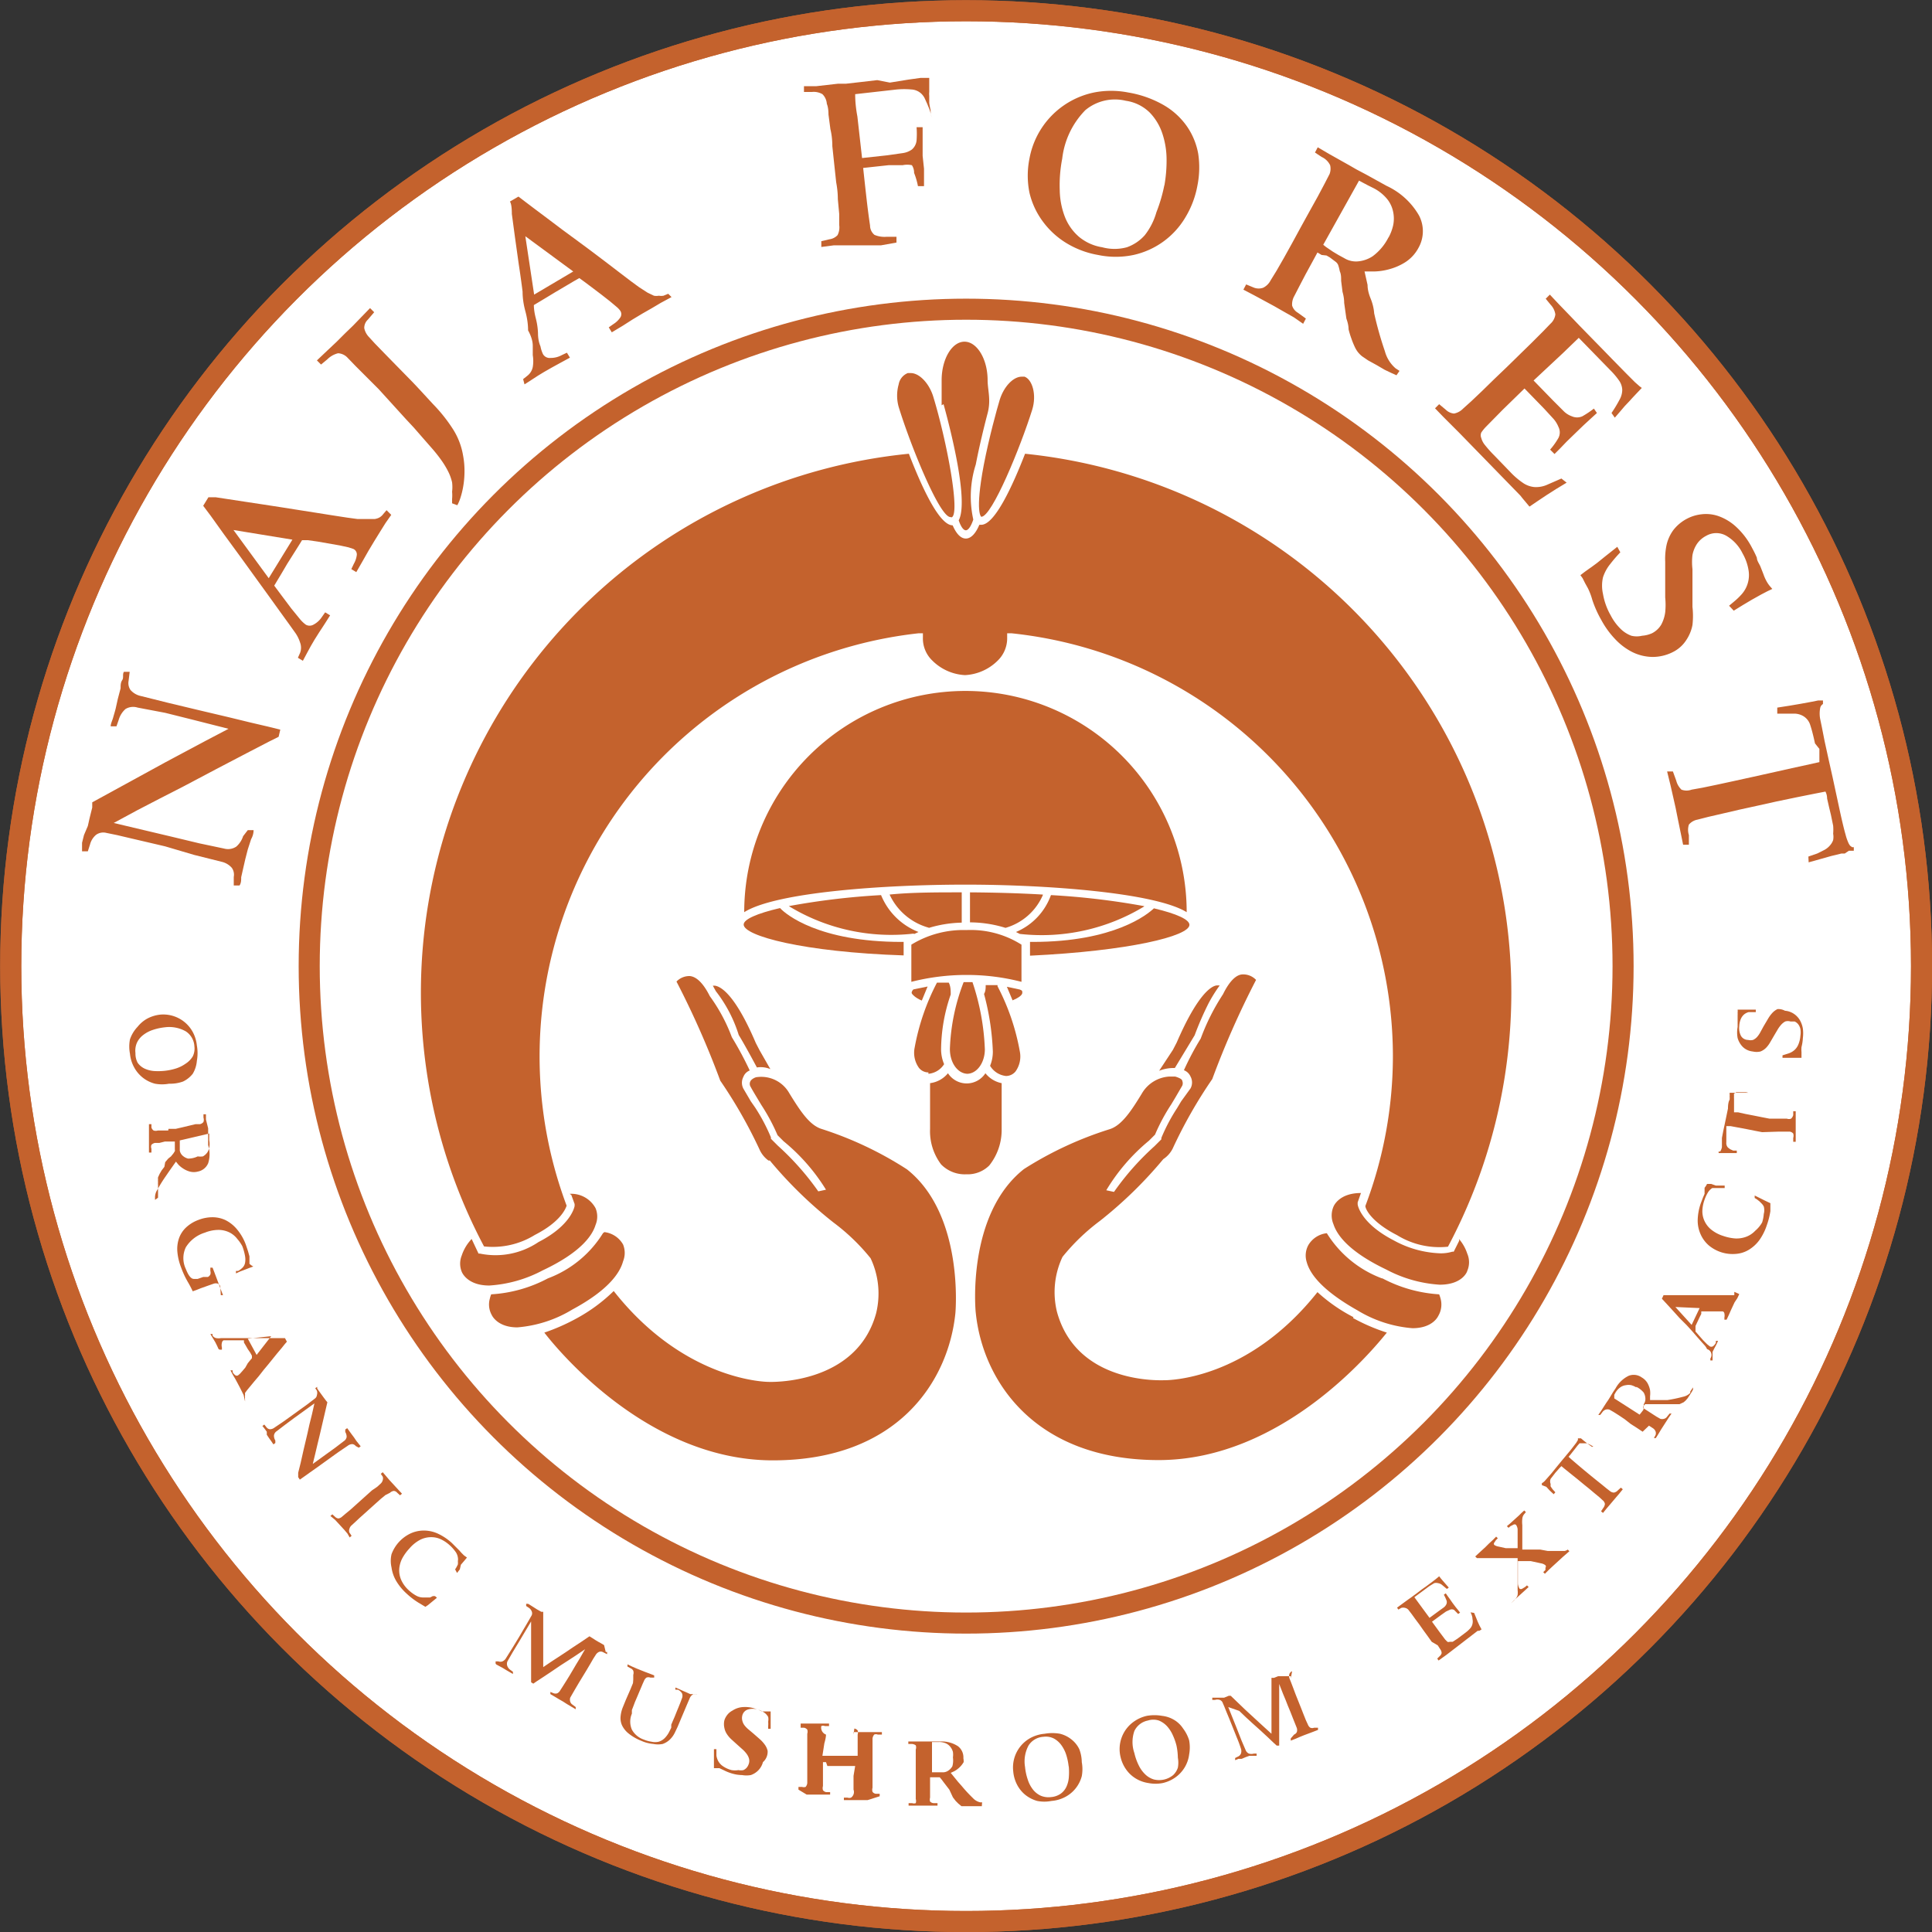 <svg id="Layer_1" data-name="Layer 1" xmlns="http://www.w3.org/2000/svg" viewBox="0 0 70.17 70.17"><rect x="0" y="0" width="70.17" height="70.17" fill="#333333" stroke="none"/><title>Naja_Forest-Wireframe-READY-4-DEV</title><circle cx="35.09" cy="35.09" r="34.7" style="fill:#fff;stroke:#c4622d;stroke-miterlimit:10;stroke-width:0.765px"/><path d="M35.1,32.13c2.83,0,6.83.28,8,1a8,8,0,0,0-16.07,0c1.17-.74,5.2-1,8-1" style="fill:#c4622d"/><path d="M41.55,32.91a26.94,26.94,0,0,0-3.38-.4,2.29,2.29,0,0,1-1.27,1.34l.14.07a7.17,7.17,0,0,0,4.52-1" style="fill:#c4622d"/><path d="M32.82,34.71v-.5h-.08c-3,0-4.2-1-4.41-1.23-.85.2-1.32.41-1.32.6,0,.41,2.17,1,5.81,1.12" style="fill:#c4622d"/><path d="M33.21,33.92l.15-.07A2.42,2.42,0,0,1,32,32.51a26.53,26.53,0,0,0-3.35.4,7.15,7.15,0,0,0,4.52,1" style="fill:#c4622d"/><path d="M43.2,33.59c0-.19-.45-.4-1.29-.6-.22.21-1.43,1.22-4.4,1.22h-.1v.5C41,34.54,43.2,34,43.2,33.59" style="fill:#c4622d"/><path d="M33.74,33.7a4.45,4.45,0,0,1,1.19-.19V32.41c-.94,0-1.82,0-2.62.08a2.21,2.21,0,0,0,1.41,1.2" style="fill:#c4622d"/><path d="M37.87,32.49q-1.21-.07-2.64-.08V33.5a4.42,4.42,0,0,1,1.29.2,2.11,2.11,0,0,0,1.36-1.2" style="fill:#c4622d"/><path d="M36.38,41l0-1.66a1,1,0,0,1-.59-.36.81.81,0,0,1-1.36,0,1,1,0,0,1-.65.36V41a2,2,0,0,0,.4,1.29,1.2,1.2,0,0,0,.92.36,1.11,1.11,0,0,0,.83-.32A2.07,2.07,0,0,0,36.38,41" style="fill:#c4622d"/><path d="M33.69,35.83l-.49.1c-.05,0-.09.09-.09.13s.14.19.37.28l.21-.51" style="fill:#c4622d"/><path d="M36.78,36.33c.22-.09.35-.19.35-.27s0-.08-.09-.12l-.47-.1.21.5" style="fill:#c4622d"/><path d="M33.72,39a.75.75,0,0,0,.57-.35,1.39,1.39,0,0,1-.11-.53,6.21,6.21,0,0,1,.35-2c0-.14,0-.29-.07-.43l-.43,0a8.29,8.29,0,0,0-.81,2.36.94.94,0,0,0,.16.74.44.44,0,0,0,.34.16" style="fill:#c4622d"/><path d="M36.23,35.78l-.43,0c0,.11,0,.22-.06.32a9.33,9.33,0,0,1,.32,2.09,1.36,1.36,0,0,1-.1.52.77.77,0,0,0,.58.37.45.45,0,0,0,.34-.16.93.93,0,0,0,.16-.73,8.22,8.22,0,0,0-.81-2.37" style="fill:#c4622d"/><path d="M35.12,39c.36,0,.65-.4.65-.89a8.65,8.65,0,0,0-.45-2.44H35a7.4,7.4,0,0,0-.5,2.43c0,.51.29.9.65.9" style="fill:#c4622d"/><path d="M33.1,35.66a8.08,8.08,0,0,1,2-.25,7.92,7.92,0,0,1,2,.25V34.31a3.45,3.45,0,0,0-2-.53,3.61,3.61,0,0,0-2,.53Z" style="fill:#c4622d"/><path d="M26,36a5,5,0,0,1,.83,1.59c.24.39.66,1.18.66,1.18a.9.9,0,0,1,.49.06l-.07-.12-.32-.56-.14-.27c-.77-1.81-1.29-2.05-1.48-2.08h-.08Z" style="fill:#c4622d"/><path d="M22.29,46.89a6.05,6.05,0,0,1-1.36,1,7.32,7.32,0,0,1-1.16.51c.47.61,3.76,4.64,8.3,4.64s6.38-2.88,6.63-5.35c0,0,.33-3.57-1.76-5.22A13,13,0,0,0,29.83,41c-.43-.14-.76-.64-1.16-1.29l0,0a1.17,1.17,0,0,0-1.17-.59c-.07,0-.22.08-.25.16a.2.2,0,0,0,0,.17c.07.13.16.28.25.43l.15.25a7.06,7.06,0,0,1,.59,1.1l.22.22A7.05,7.05,0,0,1,30,43.21l-.28.06a9.87,9.87,0,0,0-1.47-1.66L28,41.36l0-.05a6.63,6.63,0,0,0-.57-1.08L27.27,40,27,39.54a.46.46,0,0,1,0-.43.4.4,0,0,1,.23-.23,12.5,12.5,0,0,0-.65-1.21l0,0a6.18,6.18,0,0,0-.8-1.49c-.23-.46-.48-.71-.73-.73a.65.65,0,0,0-.48.2,31.61,31.61,0,0,1,1.59,3.6,17.33,17.33,0,0,1,1.44,2.53,1,1,0,0,0,.31.37l.05,0a15.35,15.35,0,0,0,2.31,2.25,7.44,7.44,0,0,1,1.35,1.3,3,3,0,0,1,.2,2c-.72,2.62-3.88,2.49-3.9,2.49s-3,0-5.59-3.25" style="fill:#c4622d"/><path d="M44.3,35.79h-.09c-.19,0-.7.29-1.47,2.07l-.14.27-.5.76a1.46,1.46,0,0,1,.57-.1l.72-1.19a11.4,11.4,0,0,1,.51-1.17A5.46,5.46,0,0,1,44.3,35.79Z" style="fill:#c4622d"/><path d="M49.16,47.84a6,6,0,0,1-1.31-.91c-2.54,3.2-5.43,3.2-5.57,3.2s-3.17.14-3.89-2.48a3,3,0,0,1,.2-2,7.49,7.49,0,0,1,1.35-1.3,15.32,15.32,0,0,0,2.31-2.25l0,0a1,1,0,0,0,.34-.38,17.16,17.16,0,0,1,1.44-2.53,31.77,31.77,0,0,1,1.59-3.6.64.64,0,0,0-.48-.2c-.25,0-.5.27-.72.72a7.94,7.94,0,0,0-.81,1.61A10.05,10.05,0,0,0,43,38.87a.43.43,0,0,1,.24.23.45.45,0,0,1,0,.43L42.9,40l-.15.25a6.49,6.49,0,0,0-.57,1.08l0,.05-.25.25a9.76,9.76,0,0,0-1.47,1.66l-.28-.06a7,7,0,0,1,1.55-1.8l.22-.22a7,7,0,0,1,.59-1.1l.15-.25.25-.43a.22.22,0,0,0,0-.17c0-.08-.19-.14-.26-.16l-.21,0a1.24,1.24,0,0,0-1,.62l0,0c-.39.64-.73,1.15-1.16,1.29a13,13,0,0,0-3.12,1.45c-2.09,1.65-1.76,5.18-1.75,5.22.25,2.47,2.14,5.35,6.64,5.35s7.78-4,8.29-4.63a6.92,6.92,0,0,1-1.23-.53" style="fill:#c4622d"/><path d="M21.9,44.79a4,4,0,0,1-2,1.64,5,5,0,0,1-2.06.58h0a1,1,0,0,0-.05.16.78.78,0,0,0,.07.59l0,0s.19.45.93.45a4.54,4.54,0,0,0,2-.65c1.32-.71,1.73-1.34,1.84-1.75a.81.81,0,0,0,0-.61.9.9,0,0,0-.68-.45" style="fill:#c4622d"/><path d="M20.75,43.4l.12.33v.07s-.1.69-1.31,1.31a2.79,2.79,0,0,1-2.13.42l-.05,0,0,0L17.13,45a1.59,1.59,0,0,0-.36.6.78.78,0,0,0,0,.59v0s.18.5,1,.5a4.76,4.76,0,0,0,1.94-.55c1.36-.64,1.8-1.25,1.92-1.65a.79.79,0,0,0,0-.61,1,1,0,0,0-.94-.52" style="fill:#c4622d"/><path d="M50.19,46.43a4,4,0,0,1-2-1.64.89.89,0,0,0-.67.43.79.79,0,0,0-.06.62c.11.4.51,1,1.84,1.75a4.52,4.52,0,0,0,2,.65c.74,0,.93-.43.94-.45a.81.81,0,0,0,.08-.63,1.27,1.27,0,0,0-.05-.15h0a5.07,5.07,0,0,1-2.06-.58" style="fill:#c4622d"/><path d="M53,45.06l-.2.4,0,0-.05,0a1.41,1.41,0,0,1-.44.06,3.76,3.76,0,0,1-1.69-.47c-1.2-.62-1.31-1.28-1.31-1.31v-.07l.12-.34c-.82,0-1,.5-1,.5a.81.81,0,0,0,0,.63c.13.4.56,1,1.92,1.65a4.77,4.77,0,0,0,1.94.55c.83,0,1-.48,1-.5a.79.79,0,0,0,0-.63,1.55,1.55,0,0,0-.3-.53" style="fill:#c4622d"/><path d="M50.59,38.33a15.38,15.38,0,0,1-1,5.47c0,.12.23.59,1.15,1.06a2.93,2.93,0,0,0,1.85.42A19.67,19.67,0,0,0,37.23,16.48c-.45,1.16-1.1,2.58-1.59,2.58h-.07c-.13.31-.3.5-.49.5s-.35-.18-.48-.48h0c-.49,0-1.13-1.41-1.59-2.6A19.67,19.67,0,0,0,17.58,45.27a2.91,2.91,0,0,0,1.85-.42c.92-.47,1.11-.94,1.15-1.06A15.46,15.46,0,0,1,33.37,23h.15l0,.15a1.11,1.11,0,0,0,.34.84,1.81,1.81,0,0,0,1.19.53h0a1.81,1.81,0,0,0,1.19-.53,1.13,1.13,0,0,0,.34-.84V23h.15A15.46,15.46,0,0,1,50.59,38.33" style="fill:#c4622d"/><path d="M34.27,14.68c.26.94.92,3.53.55,4.22.08.23.17.36.26.36s.19-.15.27-.39a3.84,3.84,0,0,1,.09-2c.13-.67.3-1.37.43-1.86s0-.85,0-1.2c0-.76-.38-1.4-.84-1.4s-.83.64-.83,1.4c0,.27,0,.58,0,.91" style="fill:#c4622d"/><path d="M36.31,14.52c-.1.33-.39,1.38-.58,2.37-.33,1.75-.09,1.88-.09,1.88h0c.39,0,1.43-2.55,1.85-3.89.17-.55,0-1.1-.28-1.2h-.1c-.31,0-.65.36-.8.84" style="fill:#c4622d"/><path d="M34.56,18.79h0c.33-.1-.17-2.76-.66-4.37-.15-.5-.51-.87-.82-.87l-.11,0a.54.54,0,0,0-.33.41,1.51,1.51,0,0,0,0,.82c.42,1.37,1.48,4,1.88,4" style="fill:#c4622d"/><circle cx="35.09" cy="35.09" r="34.7" style="fill:none;stroke:#c4622d;stroke-miterlimit:10;stroke-width:0.765px"/><path d="M4.67,24.73a.44.44,0,0,0,.07.33.69.69,0,0,0,.38.22l1,.25,1.13.27,1.06.25.78.19.6.14.49.12-.06.26-.36.18-.81.42-1.09.57-1.21.64L5.81,29,5,29.42l-.87.47,2.11.5,1,.24.9.19a.54.54,0,0,0,.44-.07.84.84,0,0,0,.25-.38L9,30.15l.21,0q0,.17-.09.33L9,30.85l-.09.35-.08.35-.07.31c0,.11,0,.21-.06.3l-.21,0,0-.31a.43.43,0,0,0-.07-.33.7.7,0,0,0-.37-.22l-1-.25L6,30.74l-.64-.15-.6-.14-.51-.12-.39-.08a.45.45,0,0,0-.37.07.68.68,0,0,0-.22.35l-.08.25-.21,0,0-.13,0-.18.07-.28L3.19,30l.07-.31.09-.36c0-.06,0-.13,0-.19L6,27.69l.73-.39.75-.4.82-.43L7,26.14l-1-.25L5,25.7a.54.54,0,0,0-.44.05.83.83,0,0,0-.25.4l-.08.23-.21,0c0-.1.06-.21.09-.32s.06-.2.09-.32l.08-.36L4.38,25c0-.11,0-.21.06-.3s0-.2.06-.3l.21,0Z" style="fill:#c4622d"/><path d="M14.21,18.7,14,19l-.2.32-.21.34-.21.35-.21.37-.23.4-.18-.11.09-.19a.86.86,0,0,0,.11-.33.22.22,0,0,0-.12-.21l-.18-.06-.32-.07-.4-.07-.4-.07-.35-.05-.22,0-.13.21-.17.27-.24.38-.2.34-.15.25-.12.2.29.39.33.44.31.38a1.16,1.16,0,0,0,.22.21.28.28,0,0,0,.27,0,.82.82,0,0,0,.31-.28l.12-.17.18.11-.21.33-.19.29-.17.27-.14.24-.13.24L11,24l-.18-.11.08-.18a.53.53,0,0,0,0-.37,1.3,1.3,0,0,0-.2-.39l-.2-.28-.34-.47-.41-.57-.42-.58-.6-.83-.6-.82-.48-.67-.27-.36.19-.31.26,0,.46.07.59.09.66.1.65.1.57.09.7.11.63.1.52.08.37.05.37,0h.26a.5.5,0,0,0,.18-.06.47.47,0,0,0,.13-.12l.12-.14Zm-5.73.55L9.76,21l.86-1.4Z" style="fill:#c4622d"/><path d="M13.36,11.61a.41.41,0,0,0-.13.31.66.66,0,0,0,.17.32l.21.23.33.34.42.43.48.49c.27.27.62.66.89.95a5.7,5.7,0,0,1,.73.92,2.57,2.57,0,0,1,.36.95,3,3,0,0,1,.05.62,3.27,3.27,0,0,1-.05.52,3,3,0,0,1-.1.4,1.54,1.54,0,0,1-.11.26l-.19-.07,0-.16a1.39,1.39,0,0,0,0-.26,1.43,1.43,0,0,0,0-.34,1.71,1.71,0,0,0-.15-.41,3,3,0,0,0-.23-.38q-.14-.2-.32-.41l-.35-.4-.34-.39-.28-.3-1-1.1-.45-.45-.39-.39L12.63,13a.51.51,0,0,0-.35-.17.83.83,0,0,0-.39.22l-.23.19-.15-.15.38-.36.34-.32.3-.3.29-.28.29-.3.33-.34.15.15Z" style="fill:#c4622d"/><path d="M24.39,10.79,24,11l-.32.19-.35.2-.35.21-.36.23-.4.24-.11-.18.17-.12a.85.85,0,0,0,.25-.24.22.22,0,0,0,0-.24.73.73,0,0,0-.13-.14l-.25-.21-.32-.25-.33-.25-.28-.21-.18-.13-.21.12-.27.16-.39.23-.33.2-.25.15-.2.12q0,.21.07.48t.08.54q0,.27.09.48a1.16,1.16,0,0,0,.09.28A.28.28,0,0,0,20,13a.83.83,0,0,0,.4-.1l.19-.09.11.18-.35.19-.31.17-.28.16-.23.14-.23.15-.25.16L19,13.77l.15-.12a.53.53,0,0,0,.2-.32,1.3,1.3,0,0,0,0-.43q0-.09,0-.34T19.18,12q0-.33-.1-.7t-.1-.71q-.06-.48-.14-1l-.14-1-.11-.82q0-.35-.07-.45l.31-.18.21.16.37.28.48.36.53.4.53.39.46.34.57.43.51.39.42.32.3.22.31.2.23.11a.49.49,0,0,0,.18,0,.48.48,0,0,0,.17,0l.17-.07ZM19.08,8.58l.32,2.12,1.42-.84Z" style="fill:#c4622d"/><path d="M33.83,4.23,33.77,4l-.09-.22-.1-.22a.61.61,0,0,0-.12-.16.57.57,0,0,0-.35-.15,3,3,0,0,0-.54,0l-1.51.17q0,.39.08.81l.17,1.51.92-.1.56-.08a.75.75,0,0,0,.33-.13.5.5,0,0,0,.17-.33,3.25,3.25,0,0,0,0-.48l.22,0c0,.1,0,.21,0,.32s0,.21,0,.33l0,.39.05.47q0,.2,0,.35t0,.28l-.22,0a2.7,2.7,0,0,0-.14-.48A.49.49,0,0,0,33.12,6a.82.82,0,0,0-.34,0l-.51,0-.92.1q.06.56.12,1.09t.13,1a.44.44,0,0,0,.16.34.93.93,0,0,0,.44.07h.36l0,.21L32,8.91l-.48,0-.44,0-.38,0-.41,0-.46.06,0-.21.3-.07a.49.49,0,0,0,.29-.15.62.62,0,0,0,.06-.37q0-.15,0-.4l-.05-.54q0-.29-.06-.61l-.07-.65-.07-.66q0-.33-.07-.62l-.07-.53q0-.24-.06-.39a.54.54,0,0,0-.16-.35.63.63,0,0,0-.38-.08h-.29l0-.21.45,0,.79-.09.29,0,.53-.06.6-.07L32.32,3,33,2.89l.43-.06.22,0,.1,0q0,.15,0,.29t0,.22a.69.69,0,0,0,0,.14c0,.08,0,.17,0,.26a2.37,2.37,0,0,0,.05.26c0,.1,0,.19.06.28Z" style="fill:#c4622d"/><path d="M43.49,6.74a3.4,3.4,0,0,1-.44,1.16,2.92,2.92,0,0,1-1.88,1.36,3.14,3.14,0,0,1-1.29,0,3.3,3.3,0,0,1-1.18-.45,3,3,0,0,1-.85-.8A2.85,2.85,0,0,1,37.39,7a3.13,3.13,0,0,1,0-1.24,3,3,0,0,1,2.34-2.4,3.22,3.22,0,0,1,1.25,0,3.86,3.86,0,0,1,1.29.46,2.64,2.64,0,0,1,.84.77,2.53,2.53,0,0,1,.41,1A3.34,3.34,0,0,1,43.49,6.74Zm-1.2,0a5.17,5.17,0,0,0,.08-.94,3,3,0,0,0-.15-.94,2,2,0,0,0-.46-.77,1.55,1.55,0,0,0-.87-.43A1.68,1.68,0,0,0,39.42,4a3,3,0,0,0-.84,1.76,5,5,0,0,0-.09,1.15,2.8,2.8,0,0,0,.2,1,1.84,1.84,0,0,0,.51.7,1.74,1.74,0,0,0,.83.37,1.71,1.71,0,0,0,.9,0,1.56,1.56,0,0,0,.65-.44A2.41,2.41,0,0,0,42,7.71,5.73,5.73,0,0,0,42.29,6.72Z" style="fill:#c4622d"/><path d="M50.72,13.63l-.2-.09-.23-.11L50,13.26l-.31-.17-.22-.15a1,1,0,0,1-.15-.15,1,1,0,0,1-.11-.18,2.92,2.92,0,0,1-.13-.32,3.12,3.12,0,0,1-.1-.33q0-.17-.08-.39L48.82,11q0-.19-.06-.4l-.05-.4c0-.13,0-.24-.05-.35a1.51,1.51,0,0,0-.06-.23.29.29,0,0,0-.1-.12l-.2-.15-.12-.07L48,9.26l-.15-.09-.19.35-.24.44-.23.44-.18.35a.61.61,0,0,0-.08.35.46.46,0,0,0,.21.26l.29.21-.1.19L47,11.53l-.37-.21-.35-.2-.35-.19-.37-.2-.4-.21.1-.19.29.12a.49.49,0,0,0,.33,0,.61.61,0,0,0,.27-.27l.21-.34.27-.47.3-.54.31-.57.32-.58.3-.54.25-.47.18-.35A.54.54,0,0,0,48.31,6,.63.63,0,0,0,48,5.7l-.24-.16.1-.19.41.24L49,6l.26.15.34.18.38.21.38.21a2.63,2.63,0,0,1,1.18,1.08A1.23,1.23,0,0,1,51.52,9a1.4,1.4,0,0,1-.49.53,2.11,2.11,0,0,1-.58.25,2.25,2.25,0,0,1-.54.08h-.35l.11.49q0,.22.11.49t.13.54a13,13,0,0,0,.39,1.38,1.24,1.24,0,0,0,.39.62l.14.09Zm-.29-5a1.7,1.7,0,0,0,.17-.45,1.19,1.19,0,0,0,0-.48,1.08,1.08,0,0,0-.21-.46,1.55,1.55,0,0,0-.49-.4l-.22-.11-.17-.09-.15-.08-1.3,2.33.1.08.25.17.2.12.22.12a.81.81,0,0,0,.52.11,1.15,1.15,0,0,0,.5-.18A1.92,1.92,0,0,0,50.43,8.62Z" style="fill:#c4622d"/><path d="M56.9,17.53l-.38.23-.33.21-.3.2-.34.23-.15-.18-.11-.13L55.22,18,53,15.72l-.28-.28-.29-.29-.31-.32.15-.15.24.2a.49.49,0,0,0,.3.14.62.62,0,0,0,.33-.18l.3-.27.39-.37.44-.43.47-.45.47-.46.44-.43.38-.38.28-.29a.54.54,0,0,0,.18-.34.63.63,0,0,0-.17-.35l-.18-.22.15-.15.31.33.55.57.21.22.4.41.45.46.35.36.51.52.31.31.17.15.08.06-.2.21-.15.16-.09.1-.18.19-.17.2-.19.22L58.53,15a4.93,4.93,0,0,0,.29-.48.74.74,0,0,0,.1-.36.63.63,0,0,0-.11-.33,2.74,2.74,0,0,0-.33-.39l-1.14-1.17-.57.55-1.07,1,.71.73.38.38a.79.79,0,0,0,.3.19.47.47,0,0,0,.38,0,3.5,3.5,0,0,0,.42-.28L58,15l-.23.21-.25.23-.28.27-.34.33-.24.25-.2.2-.16-.16a2.65,2.65,0,0,0,.3-.42.44.44,0,0,0,0-.41,1,1,0,0,0-.18-.29l-.34-.37-.71-.73-.79.77-.6.61a1.54,1.54,0,0,0-.18.22.26.26,0,0,0,0,.2.67.67,0,0,0,.13.25,4.35,4.35,0,0,0,.33.37l.59.61a2.8,2.8,0,0,0,.48.41.88.88,0,0,0,.4.14,1,1,0,0,0,.43-.07l.55-.24Z" style="fill:#c4622d"/><path d="M60.82,23.65a1.63,1.63,0,0,1-.8.21,1.71,1.71,0,0,1-.74-.18,2.24,2.24,0,0,1-.63-.48,3.2,3.2,0,0,1-.49-.68,4,4,0,0,1-.33-.74,2.34,2.34,0,0,0-.16-.42l-.1-.18L57.48,21l-.08-.11.17-.13.14-.1.1-.07.19-.14.31-.25.43-.34.11.2q-.2.21-.37.43a1.49,1.49,0,0,0-.26.48,1.36,1.36,0,0,0,0,.6,2.37,2.37,0,0,0,.28.78,1.91,1.91,0,0,0,.36.49,1.1,1.1,0,0,0,.39.25.83.83,0,0,0,.39,0A1.08,1.08,0,0,0,60,23a.82.82,0,0,0,.34-.32,1.33,1.33,0,0,0,.14-.44,2.7,2.7,0,0,0,0-.54q0-.29,0-.62l0-.68a2.4,2.4,0,0,1,.05-.61,1.46,1.46,0,0,1,.24-.53,1.5,1.5,0,0,1,.52-.43,1.47,1.47,0,0,1,.5-.15,1.38,1.38,0,0,1,.61.06,1.86,1.86,0,0,1,.64.38,2.73,2.73,0,0,1,.6.79q.1.18.17.35c0,.11.09.22.13.32l.11.28a1.53,1.53,0,0,0,.1.23,1.12,1.12,0,0,0,.15.22l.07.08-.17.08-.23.12-.34.19-.32.19-.34.21L62.8,22l.18-.15a2.42,2.42,0,0,0,.28-.27,1.05,1.05,0,0,0,.25-.85,1.8,1.8,0,0,0-.22-.63,1.5,1.5,0,0,0-.59-.64.73.73,0,0,0-.73,0,.91.91,0,0,0-.34.3,1.11,1.11,0,0,0-.16.4,2.17,2.17,0,0,0,0,.51q0,.28,0,.61t0,.76a2.94,2.94,0,0,1,0,.66,1.47,1.47,0,0,1-.22.54A1.23,1.23,0,0,1,60.82,23.65Z" style="fill:#c4622d"/><path d="M65.68,31.11,66,31l.26-.13a.68.68,0,0,0,.2-.16.56.56,0,0,0,.12-.2.65.65,0,0,0,0-.23,1.73,1.73,0,0,0,0-.29l-.08-.39-.07-.29L66.36,29q0-.13-.06-.25l-.36.07-.65.13-.77.16-.72.16-.64.14-.6.14-.52.12-.39.1a.53.53,0,0,0-.31.18.63.63,0,0,0,0,.38l0,.35-.21,0q-.05-.25-.1-.49l-.09-.44-.08-.4-.09-.4-.1-.44q-.06-.24-.12-.49l.21,0,.12.33a.69.69,0,0,0,.19.33.53.53,0,0,0,.37,0l.39-.07.53-.11.6-.13.64-.14.72-.16.76-.17.64-.14.36-.08c0-.07,0-.15,0-.24l0-.24L65.92,27q-.09-.42-.17-.66a.57.57,0,0,0-.31-.36.67.67,0,0,0-.24-.06H64.9l-.35,0,0-.22.45-.07.41-.07.38-.07.25-.05.17,0,0,.13a.22.22,0,0,0-.1.14,1.06,1.06,0,0,0,0,.41l.06.29.1.51.14.64.15.67.28,1.3q.12.54.19.78a1.77,1.77,0,0,0,.09.27.52.52,0,0,0,.08.14l.07.05h.06l0,.13-.18,0L67,31l-.12,0-.37.09-.39.11-.43.12Z" style="fill:#c4622d"/><circle cx="35.09" cy="35.09" r="23.86" style="fill:none;stroke:#c4622d;stroke-miterlimit:10;stroke-width:0.765px"/><path d="M6.14,39.36a1.4,1.4,0,0,1-.51,0,1.2,1.2,0,0,1-.75-.58,1.28,1.28,0,0,1-.16-.51,1.36,1.36,0,0,1,0-.52A1.24,1.24,0,0,1,5,37.29,1.17,1.17,0,0,1,5.34,37a1.29,1.29,0,0,1,.49-.15A1.22,1.22,0,0,1,7,37.48a1.32,1.32,0,0,1,.15.49,1.58,1.58,0,0,1,0,.56A1.08,1.08,0,0,1,7,39a1,1,0,0,1-.35.28A1.37,1.37,0,0,1,6.14,39.36ZM6,38.89a2.13,2.13,0,0,0,.38-.08,1.24,1.24,0,0,0,.35-.17A.83.83,0,0,0,7,38.37.64.64,0,0,0,7.06,38a.69.69,0,0,0-.31-.54A1.22,1.22,0,0,0,6,37.31a2.06,2.06,0,0,0-.46.1,1.15,1.15,0,0,0-.35.19.75.75,0,0,0-.22.28.72.72,0,0,0-.05.37A.7.7,0,0,0,5,38.6a.64.64,0,0,0,.25.21,1,1,0,0,0,.35.09A2.37,2.37,0,0,0,6,38.89Z" style="fill:#c4622d"/><path d="M5.74,43.5l0-.09,0-.1,0-.13,0-.14a.68.68,0,0,1,0-.11.37.37,0,0,1,0-.09.38.38,0,0,1,0-.08l.06-.13.07-.12.1-.13L6,42.21l.11-.13L6.21,42l.09-.11.05-.08a.12.12,0,0,0,0-.06v-.29l-.16,0-.2,0-.2.05-.16,0a.25.25,0,0,0-.13.07.19.19,0,0,0,0,.14l0,.14-.09,0,0-.19,0-.17,0-.16,0-.16,0-.17,0-.18.09,0,0,.12a.2.2,0,0,0,.08.11.25.25,0,0,0,.15,0l.16,0,.22,0L6.12,41,6.38,41l.26-.06.25-.06.21-.05.16,0a.22.22,0,0,0,.13-.08.26.26,0,0,0,0-.16l0-.12.09,0,0,.19.08.32,0,.12,0,.15,0,.17,0,.17a1.08,1.08,0,0,1,0,.66.51.51,0,0,1-.37.3.57.57,0,0,1-.3,0,.85.85,0,0,1-.24-.11.91.91,0,0,1-.17-.14l-.09-.11-.12.17-.12.17-.13.19a5.21,5.21,0,0,0-.31.5.5.5,0,0,0-.08.29v.07ZM7.18,42A.69.69,0,0,0,7.37,42a.49.49,0,0,0,.15-.13.45.45,0,0,0,.08-.19.64.64,0,0,0,0-.26l0-.1,0-.08,0-.07-1.07.25v.05l0,.12,0,.1,0,.1a.33.33,0,0,0,.11.19.47.47,0,0,0,.19.1A.79.79,0,0,0,7.18,42Z" style="fill:#c4622d"/><path d="M8,46.72a.17.17,0,0,0-.09-.1.26.26,0,0,0-.14,0l-.2.07-.28.1-.15.06L7,46.9a3.92,3.92,0,0,0-.19-.36,3.17,3.17,0,0,1-.23-.5,2.06,2.06,0,0,1-.14-.6,1.19,1.19,0,0,1,.07-.49,1,1,0,0,1,.26-.38,1.33,1.33,0,0,1,.43-.26,1.42,1.42,0,0,1,.5-.1,1.11,1.11,0,0,1,.48.1,1.29,1.29,0,0,1,.42.33,1.86,1.86,0,0,1,.33.57l.08.24.05.18,0,.15,0,.12A.65.65,0,0,0,9.2,46l0,0-.14.05-.18.07-.16.06-.15.07,0-.09.08,0a.74.74,0,0,0,.16-.12.34.34,0,0,0,.09-.17.69.69,0,0,0,0-.25,1.89,1.89,0,0,0-.1-.36A1.34,1.34,0,0,0,8.62,45a.82.82,0,0,0-.29-.24.91.91,0,0,0-.39-.09,1.34,1.34,0,0,0-.5.1,1.24,1.24,0,0,0-.69.53.91.91,0,0,0,0,.79q.14.36.29.36l.14,0,.2-.07.1,0,.07,0,0,0,0,0a.21.21,0,0,0,.09-.09.23.23,0,0,0,0-.13l0-.12.08,0,.07.18.06.16.06.16.06.16.06.16.07.18-.08,0Z" style="fill:#c4622d"/><path d="M8.85,50.67l-.07-.14-.07-.14-.08-.15-.08-.15-.09-.15-.09-.17.08,0,0,.07a.35.35,0,0,0,.1.11.09.09,0,0,0,.1,0l.06-.05.09-.1.11-.13L9,49.51l.09-.11.06-.07,0-.09-.06-.11L9,49l-.08-.14-.06-.1,0-.08-.2,0-.22,0-.2,0-.12,0a.12.12,0,0,0-.06.09.34.34,0,0,0,0,.17l0,.08-.08,0L7.94,49l-.06-.13-.06-.12-.06-.1-.06-.1-.06-.1.08,0,0,.06a.22.22,0,0,0,.13.09.53.53,0,0,0,.18,0h.14l.24,0,.29,0,.29,0,.42,0,.42,0,.34,0,.18,0,.07.13-.07.08-.12.15-.16.19-.17.21-.17.21-.15.18-.18.23-.17.2-.14.17-.1.12-.09.12,0,.09a.2.2,0,0,0,0,.08.19.19,0,0,0,0,.07l0,.07Zm1-2.14L9,48.62l.32.59Z" style="fill:#c4622d"/><path d="M12.92,52.52a.18.18,0,0,0-.12-.07.28.28,0,0,0-.17.06l-.34.23-.39.28-.36.26-.27.19-.21.15-.17.12-.06-.09,0-.16.09-.36.11-.49.13-.55.08-.36.09-.36.09-.4-.72.52-.35.26-.3.23a.22.22,0,0,0-.1.16.35.35,0,0,0,.05.18l0,.09-.07.05-.08-.12-.08-.11-.08-.12L9.69,52l-.08-.11-.08-.1.07-.05.08.1a.18.18,0,0,0,.12.07.28.28,0,0,0,.17-.06l.34-.23.39-.28.22-.16.21-.15.17-.13.13-.1a.18.18,0,0,0,.08-.13.27.27,0,0,0,0-.16l-.06-.09.07-.05,0,0,0,.06.07.1.08.11.08.11.09.12.05.06-.28,1.2-.08.33-.08.34-.09.37.47-.34.36-.26.3-.23a.22.22,0,0,0,.1-.15.34.34,0,0,0-.05-.18l0-.09.07-.05.08.11.08.11.09.12.08.12.08.1.08.1-.07.05Z" style="fill:#c4622d"/><path d="M12.62,55.7l-.11-.13-.11-.12-.11-.12-.12-.13L12,55.06l.07-.06.1.09a.2.2,0,0,0,.12.06.25.25,0,0,0,.14-.07l.13-.11.17-.14.19-.17.2-.18.2-.18.19-.17L13.7,54l.12-.11a.25.25,0,0,0,.08-.13.2.2,0,0,0,0-.13l-.07-.1.07-.06.12.14.11.13.11.12.11.12.12.13.13.14-.07.06-.11-.1a.17.17,0,0,0-.12-.06.27.27,0,0,0-.14.07L14,54.3l-.17.14-.19.17-.2.18-.2.18-.19.17-.16.15-.12.11a.25.25,0,0,0-.08.13.19.19,0,0,0,0,.13l.08.12-.07.06Z" style="fill:#c4622d"/><path d="M15.45,58.36l-.25-.15a2.71,2.71,0,0,1-.42-.32,2,2,0,0,1-.39-.47,1.32,1.32,0,0,1-.17-.49,1.06,1.06,0,0,1,0-.48,1.35,1.35,0,0,1,.68-.75,1.15,1.15,0,0,1,.45-.11,1.22,1.22,0,0,1,.55.11,2,2,0,0,1,.51.34l.16.16.11.11.08.09.09.09.11.08h0l-.1.12-.12.14L16.7,57l-.1.13L16.53,57l.05-.08.05-.1a.61.61,0,0,0,0-.12.37.37,0,0,0,0-.13.48.48,0,0,0-.1-.23,1.36,1.36,0,0,0-.2-.22,1.32,1.32,0,0,0-.31-.21.83.83,0,0,0-.36-.08.88.88,0,0,0-.39.09,1.33,1.33,0,0,0-.4.32,1.72,1.72,0,0,0-.26.36,1,1,0,0,0-.11.39.87.87,0,0,0,.07.39,1.13,1.13,0,0,0,.29.39,1.32,1.32,0,0,0,.25.18.51.51,0,0,0,.27.07l.12,0,.12,0,.1-.05.08,0,.07.06-.33.27Z" style="fill:#c4622d"/><path d="M21.89,60a.17.17,0,0,0-.14,0,.27.27,0,0,0-.11.1l-.09.14-.11.19-.13.22-.14.23-.14.23-.13.22-.11.19-.08.14a.25.25,0,0,0,0,.14.19.19,0,0,0,.08.11l.12.09,0,.08-.17-.1-.15-.09-.14-.09-.14-.08-.15-.09-.17-.1,0-.08.12.05a.2.2,0,0,0,.13,0,.26.26,0,0,0,.11-.11l.09-.14.12-.19.13-.21.13-.22.1-.17.14-.23.12-.21.07-.12-.31.21-.29.19-.28.18-.34.23-.3.2-.23.15-.13.09-.08-.05s0-.07,0-.15l0-.29,0-.37,0-.39,0-.32,0-.33,0-.36-.44.74-.23.38-.19.33a.23.23,0,0,0,0,.18.31.31,0,0,0,.12.14l.08.06,0,.08-.12-.07-.12-.07-.13-.08-.13-.07-.11-.06L18,60.42l0-.08.1,0a.2.2,0,0,0,.15,0,.27.27,0,0,0,.13-.12l.22-.35.25-.41.14-.24.13-.22.11-.19.08-.14a.18.18,0,0,0,0-.15.28.28,0,0,0-.11-.13l-.09-.06,0-.08,0,0,.07,0,.1.06.11.07.11.07.16.09.07,0,0,.37,0,.34,0,.34,0,.35,0,.31,0,.3.28-.19.26-.17.26-.17.28-.19.29-.19.31-.21.08.05.14.09.1.06.11.06.1.06L22,60l.05,0,0,.08Z" style="fill:#c4622d"/><path d="M25.31,61.54a.19.19,0,0,0-.14,0,.28.28,0,0,0-.12.14l-.06.14-.06.14-.08.19-.11.26-.13.31-.1.21a.89.89,0,0,1-.18.25.72.72,0,0,1-.26.16.87.87,0,0,1-.34,0,1.34,1.34,0,0,1-.43-.11,1.8,1.8,0,0,1-.47-.27.86.86,0,0,1-.24-.3.64.64,0,0,1-.05-.32,1.15,1.15,0,0,1,.08-.33l.11-.27.17-.39.09-.22L23,61l0-.09,0-.08a.25.25,0,0,0,0-.15.2.2,0,0,0-.1-.09l-.11-.06,0-.08.17.08.16.07.15.06.15.06.16.06.18.07,0,.08-.14,0a.19.19,0,0,0-.14,0,.26.26,0,0,0-.09.12l-.05.11-.05.12-.06.14-.08.19-.09.21-.06.16-.05.13,0,.13a.73.73,0,0,0,0,.58.78.78,0,0,0,.43.36,1.19,1.19,0,0,0,.29.08.59.59,0,0,0,.25,0,.53.53,0,0,0,.22-.13.91.91,0,0,0,.18-.26l.06-.12,0-.11.05-.12.07-.16.08-.2.07-.17.06-.15.06-.16a.24.24,0,0,0,0-.18.33.33,0,0,0-.15-.13l-.09,0,0-.08.14.06.13.06.14.06.13.06.12,0,.12,0,0,.08Z" style="fill:#c4622d"/><path d="M27.71,64a.67.67,0,0,1-.17.3.7.7,0,0,1-.27.17.93.93,0,0,1-.32,0,1.32,1.32,0,0,1-.34-.05,1.65,1.65,0,0,1-.31-.12l-.17-.08-.08,0h-.12v-.31c0-.05,0-.11,0-.16l0-.22.09,0c0,.08,0,.16,0,.23a.61.61,0,0,0,.07.21.55.55,0,0,0,.17.18,1,1,0,0,0,.31.14.77.77,0,0,0,.25,0,.45.45,0,0,0,.18,0,.35.35,0,0,0,.13-.1.46.46,0,0,0,.07-.14.33.33,0,0,0,0-.19.55.55,0,0,0-.09-.17,1.1,1.1,0,0,0-.15-.16l-.19-.17-.21-.19a1,1,0,0,1-.16-.19.6.6,0,0,1-.09-.22.62.62,0,0,1,0-.28.61.61,0,0,1,.1-.19.56.56,0,0,1,.19-.16A.77.77,0,0,1,27,62a1.12,1.12,0,0,1,.4.05l.15.05.13.06.11,0,.09,0,.11,0h0l0,.07,0,.1,0,.15,0,.15,0,.16-.09,0v-.1a1,1,0,0,0,0-.16.44.44,0,0,0,0-.17.45.45,0,0,0-.13-.15.75.75,0,0,0-.25-.12.62.62,0,0,0-.36,0,.3.3,0,0,0-.2.22.37.37,0,0,0,0,.18.45.45,0,0,0,.07.16.9.9,0,0,0,.14.15l.19.16.24.21a1.19,1.19,0,0,1,.18.2.61.61,0,0,1,.1.22A.5.5,0,0,1,27.71,64Z" style="fill:#c4622d"/><path d="M31.51,65.38l-.17,0-.17,0-.16,0-.17,0-.19,0v-.09h.13a.2.2,0,0,0,.13,0A.25.25,0,0,0,31,65l0-.12,0-.15,0-.23.06-.36-.11,0-.17,0-.2,0-.18,0-.17,0-.18,0L30,64l-.11,0,0,.26,0,.24,0,.21,0,.16a.25.25,0,0,0,0,.15.19.19,0,0,0,.12.07l.14,0v.09l-.19,0-.17,0-.16,0-.16,0-.17,0L29,65V64.9h.13a.2.2,0,0,0,.13,0,.25.25,0,0,0,.06-.14l0-.16,0-.22,0-.25,0-.26,0-.27,0-.25,0-.22,0-.16a.25.25,0,0,0,0-.15.2.2,0,0,0-.12-.07l-.12,0V62.6l.18,0,.17,0,.16,0,.16,0,.17,0,.19,0v.09h-.15a.17.17,0,0,0-.13,0A.27.27,0,0,0,30,63q0,.11-.06.32l-.07.45.1,0,.16,0,.18,0,.17,0,.19,0,.2,0,.17,0,.11,0,0-.29,0-.21,0-.15v-.12a.26.26,0,0,0,0-.15.2.2,0,0,0-.12-.07L31,63v-.09l.18,0,.17,0,.16,0,.16,0,.17,0,.19,0v.09h-.15a.16.16,0,0,0-.13,0,.28.28,0,0,0-.06.14l0,.16,0,.22,0,.25,0,.27,0,.26,0,.25,0,.22,0,.16a.26.26,0,0,0,0,.15.18.18,0,0,0,.12.07l.14,0v.09Z" style="fill:#c4622d"/><path d="M35.66,65.6h-.58l-.08,0-.08,0-.11-.09-.1-.1-.1-.13L34.48,65l-.1-.13-.1-.13-.09-.12-.06-.07-.06,0h-.29v.16c0,.07,0,.14,0,.21s0,.14,0,.21,0,.12,0,.16a.25.25,0,0,0,0,.14.19.19,0,0,0,.13.06l.14,0v.09H33v-.09h.13a.2.2,0,0,0,.13,0,.25.25,0,0,0,0-.15s0-.1,0-.16v-.22c0-.08,0-.16,0-.25v-.54q0-.13,0-.25c0-.08,0-.15,0-.22s0-.12,0-.16a.22.22,0,0,0,0-.15.26.26,0,0,0-.15-.05h-.12v-.09h1.17a1.08,1.08,0,0,1,.63.17.51.51,0,0,1,.2.44A.58.58,0,0,1,35,64a.87.87,0,0,1-.16.2.91.91,0,0,1-.18.13l-.13.06.13.16.13.16.15.17a5.31,5.31,0,0,0,.4.43.51.51,0,0,0,.26.15h.07Zm-1.05-1.77a.71.71,0,0,0,0-.2.49.49,0,0,0-.09-.18.44.44,0,0,0-.16-.13.63.63,0,0,0-.26-.05h-.25l0,1.1h.38a.34.34,0,0,0,.21-.06.47.47,0,0,0,.15-.16A.79.79,0,0,0,34.61,63.83Z" style="fill:#c4622d"/><path d="M39.29,64a1.4,1.4,0,0,1,0,.51,1.2,1.2,0,0,1-.59.75,1.29,1.29,0,0,1-.51.15,1.35,1.35,0,0,1-.52,0,1.23,1.23,0,0,1-.43-.22,1.17,1.17,0,0,1-.3-.37,1.28,1.28,0,0,1-.14-.49,1.22,1.22,0,0,1,.65-1.22,1.32,1.32,0,0,1,.49-.14,1.59,1.59,0,0,1,.56,0,1.08,1.08,0,0,1,.42.21,1,1,0,0,1,.28.35A1.37,1.37,0,0,1,39.29,64Zm-.48.13a2.09,2.09,0,0,0-.08-.38,1.23,1.23,0,0,0-.17-.35.83.83,0,0,0-.27-.25.64.64,0,0,0-.39-.07.69.69,0,0,0-.54.31,1.22,1.22,0,0,0-.13.79,2,2,0,0,0,.1.46,1.14,1.14,0,0,0,.19.36.76.76,0,0,0,.28.22.72.72,0,0,0,.37.05.71.71,0,0,0,.35-.12.64.64,0,0,0,.21-.25,1,1,0,0,0,.09-.35A2.36,2.36,0,0,0,38.82,64.18Z" style="fill:#c4622d"/><path d="M43.19,63.21a1.4,1.4,0,0,1,0,.51,1.2,1.2,0,0,1-.48.82,1.28,1.28,0,0,1-.48.22,1.36,1.36,0,0,1-.52,0,1.23,1.23,0,0,1-.45-.16,1.17,1.17,0,0,1-.35-.32,1.27,1.27,0,0,1-.21-.46,1.22,1.22,0,0,1,.48-1.29,1.31,1.31,0,0,1,.47-.21,1.59,1.59,0,0,1,.56,0,1.09,1.09,0,0,1,.44.15,1,1,0,0,1,.32.31A1.37,1.37,0,0,1,43.19,63.21Zm-.46.19a2.12,2.12,0,0,0-.13-.37,1.23,1.23,0,0,0-.21-.33.83.83,0,0,0-.3-.21.64.64,0,0,0-.4,0,.69.69,0,0,0-.49.38,1.22,1.22,0,0,0,0,.8,2,2,0,0,0,.16.45,1.14,1.14,0,0,0,.24.33.76.76,0,0,0,.31.18.8.8,0,0,0,.7-.16.64.64,0,0,0,.17-.27,1,1,0,0,0,0-.36A2.34,2.34,0,0,0,42.73,63.4Z" style="fill:#c4622d"/><path d="M46.93,60.7a.17.17,0,0,0-.1.1.27.27,0,0,0,0,.15l.06.15.08.21.09.24.1.25.1.25.09.23.08.2.07.15a.25.25,0,0,0,.09.12.19.19,0,0,0,.14,0l.14,0,0,.08-.18.07-.16.06-.16.06-.15.06-.16.07-.18.07,0-.08L47,63a.2.2,0,0,0,.1-.09.25.25,0,0,0,0-.15l-.06-.15-.08-.2-.09-.23-.1-.24-.07-.18-.1-.24-.09-.23-.05-.13,0,.37,0,.34,0,.33c0,.14,0,.28,0,.41l0,.36,0,.27c0,.08,0,.13,0,.16l-.09,0-.11-.1-.21-.2-.27-.25-.29-.26-.24-.22-.24-.23L44.61,62l.32.8.16.41.15.35a.23.23,0,0,0,.12.13.31.31,0,0,0,.18,0l.1,0,0,.08-.13,0-.13,0-.14.05-.14.06-.12,0-.12.05,0-.08.1-.05a.2.2,0,0,0,.11-.11.27.27,0,0,0,0-.18q-.06-.19-.14-.38l-.18-.45-.1-.25-.1-.24-.08-.2-.06-.14a.18.18,0,0,0-.11-.11.28.28,0,0,0-.17,0l-.1,0,0-.08,0,0,.08,0,.11,0,.12,0,.12,0,.17-.07.07,0,.27.26.25.24.25.23.26.24.23.21.22.2c0-.11,0-.23,0-.34s0-.2,0-.31,0-.21,0-.31l0-.34,0-.35,0-.38.09,0,.15-.06.11,0,.11,0,.1,0,.08,0,.06,0,0,.08Z" style="fill:#c4622d"/><path d="M53.54,58.58l.07.17.06.15.06.13.08.15-.08.05-.06,0,0,0-1,.77-.13.1-.14.1-.15.11-.05-.07.09-.09a.2.2,0,0,0,.07-.11.25.25,0,0,0-.05-.14l-.09-.14L52,59.63l-.15-.21-.16-.22L51.55,59l-.15-.2-.13-.18-.1-.13a.22.22,0,0,0-.13-.09.26.26,0,0,0-.15,0l-.1.06-.05-.07.15-.11.26-.19.1-.07.19-.14.21-.16.17-.12.24-.18.14-.11.07-.06,0,0,.07.09.06.07,0,0,.07.08.07.08.08.09-.07.05-.18-.15a.3.3,0,0,0-.14-.06.26.26,0,0,0-.14,0l-.18.11-.54.4.19.26.36.49.34-.25.18-.13a.32.32,0,0,0,.09-.11.19.19,0,0,0,0-.16,1.49,1.49,0,0,0-.09-.19l.07-.05.07.1.08.11.09.13.12.16.09.11.07.09-.07.05-.15-.15a.18.18,0,0,0-.16,0l-.13.06-.17.12-.34.25.27.37.21.28.08.08a.11.11,0,0,0,.08,0l.11,0,.17-.11.28-.21a1.14,1.14,0,0,0,.19-.17.36.36,0,0,0,.08-.16.41.41,0,0,0,0-.18q0-.1-.07-.24Z" style="fill:#c4622d"/><path d="M56.77,56.54l-.12.11-.12.11-.12.11-.14.13-.16.16-.06-.06.08-.08,0-.08a.07.07,0,0,0,0-.09.35.35,0,0,0-.16-.07l-.37-.08-.13,0-.15,0-.19,0v.15s0,.09,0,.15v.16q0,.21,0,.35a.4.4,0,0,0,.06.19.09.09,0,0,0,.1,0l.1-.06.07-.06.06.06-.12.11-.11.1-.11.1-.1.09-.1.09-.1.1L55,58.12l.05-.06a.32.32,0,0,0,.07-.13.76.76,0,0,0,0-.18q0-.1,0-.24c0-.09,0-.2,0-.34l0-.18V56.8q0-.11,0-.21l-.23,0-.21,0-.21,0-.19,0-.18,0-.15,0h-.21l-.1,0,0,0-.06-.06.13-.12.12-.11.12-.11.13-.13.13-.12.13-.13.06.06-.07.07-.06.09a.07.07,0,0,0,0,.08.36.36,0,0,0,.15.06l.27.06.15,0,.14,0,.14,0v-.28s0-.09,0-.14,0-.19,0-.27a.33.33,0,0,0-.06-.16.09.09,0,0,0-.1,0l-.1.05-.07.06-.06-.06.12-.1.11-.1.11-.1.1-.09.09-.09.1-.09.06.06-.05.06a.3.3,0,0,0-.08.18,1,1,0,0,0,0,.23l0,.3v.18c0,.07,0,.13,0,.19l0,.22.23,0,.21,0,.21,0,.27.05.2,0,.15,0h.27a.26.26,0,0,0,.11-.05l0,0,.06.06Z" style="fill:#c4622d"/><path d="M57.87,52.54l-.12-.07-.11-.05-.1,0h-.09l-.08,0-.08.09-.1.13-.08.1-.07.09-.07.08.11.1.21.18.25.21.23.19.21.17.2.16.17.14.13.1a.22.22,0,0,0,.14.05.26.26,0,0,0,.14-.08l.11-.1.07.06-.13.16-.12.14-.11.13-.11.13-.12.14-.13.16-.07-.06.08-.12a.28.28,0,0,0,.06-.15.22.22,0,0,0-.08-.13l-.12-.11-.17-.14-.19-.16-.21-.17-.23-.19-.25-.2-.21-.17-.12-.1-.07.07-.07.08-.08.09-.17.22a.24.24,0,0,0,0,.19.28.28,0,0,0,0,.09l.07.1.1.11-.06.07-.14-.13L56.16,54,56,53.94,56,53.87l-.05,0,0,0H56a.43.43,0,0,0,.13-.11l.08-.09.14-.16.17-.21.18-.22.35-.42.2-.26.06-.1,0-.06a.08.08,0,0,0,0,0v0l0,0,.06,0,.05,0,0,0,.12.1.13.1.15.11Z" style="fill:#c4622d"/><path d="M61.49,50.39l0,.08-.05.09-.07.11-.08.12-.07.08-.07.06L61,51l-.13,0-.14,0-.16,0-.21,0h-.47l-.09,0-.05,0-.07.08,0,0,0,0,0,.06.14.09.17.11.17.11.14.08a.25.25,0,0,0,.14,0,.19.19,0,0,0,.11-.08l.09-.11.07,0-.11.16-.09.14-.09.14-.09.14-.09.15-.1.16-.07,0,.06-.11a.2.2,0,0,0,0-.13.25.25,0,0,0-.1-.12l-.14-.09L59.66,52l-.21-.14-.22-.14L59,51.54l-.21-.14-.19-.12-.14-.08a.22.22,0,0,0-.15,0,.26.26,0,0,0-.12.1l-.07.09-.07,0,.11-.16.18-.28.07-.1.08-.13.09-.15.1-.15a1.08,1.08,0,0,1,.47-.45.5.5,0,0,1,.48.06.57.57,0,0,1,.21.21.87.87,0,0,1,.09.25.93.93,0,0,1,0,.22c0,.07,0,.12,0,.14l.21,0,.2,0,.22,0a5.24,5.24,0,0,0,.57-.12.51.51,0,0,0,.26-.14l0-.05Zm-2.06,0a.71.71,0,0,0-.18-.08.49.49,0,0,0-.2,0,.44.44,0,0,0-.19.07.63.63,0,0,0-.18.19l-.05.09,0,.07,0,.06.92.59,0,0,.08-.1.06-.08L59.7,51a.33.33,0,0,0,.06-.21.47.47,0,0,0-.06-.21A.79.79,0,0,0,59.43,50.37Z" style="fill:#c4622d"/><path d="M63.17,47l-.07.15L63,47.3l-.07.15-.07.15-.07.16-.08.17-.08,0,0-.08a.34.34,0,0,0,0-.14.09.09,0,0,0-.06-.08l-.08,0h-.7l0,.09-.06.12-.08.17-.07.15,0,.11,0,.09.13.15.15.17.14.14.1.08a.12.12,0,0,0,.11,0,.34.34,0,0,0,.11-.13l0-.07.08,0-.07.15-.07.13-.06.12,0,.1,0,.1,0,.11-.08,0,0-.07A.22.22,0,0,0,62,49a.53.53,0,0,0-.1-.15l-.09-.1-.16-.18-.19-.22-.2-.22L61,47.87l-.28-.31-.23-.25-.13-.14.06-.13h2.4l.1,0,.07,0,0-.06,0-.06Zm-2.32.47.59.65.29-.61Z" style="fill:#c4622d"/><path d="M64.3,43.7q0,.09,0,.29a2.72,2.72,0,0,1-.13.51,2,2,0,0,1-.27.54,1.32,1.32,0,0,1-.38.35,1.05,1.05,0,0,1-.46.15,1.35,1.35,0,0,1-1-.31,1.15,1.15,0,0,1-.28-.37,1.22,1.22,0,0,1-.12-.55,2,2,0,0,1,.11-.6l.08-.21.06-.14,0-.11,0-.11A.67.67,0,0,0,62,43v0a0,0,0,0,0,0,0l.15,0,.17.06.16,0,.16,0,0,.09h-.33l-.12,0a.48.48,0,0,0-.17.18,1.4,1.4,0,0,0-.12.27,1.31,1.31,0,0,0-.07.37.83.83,0,0,0,.07.36.88.88,0,0,0,.24.32,1.32,1.32,0,0,0,.45.24,1.72,1.72,0,0,0,.43.09,1,1,0,0,0,.4-.06.87.87,0,0,0,.33-.22A1.13,1.13,0,0,0,64,44.4a1.31,1.31,0,0,0,.06-.31.5.5,0,0,0,0-.27.45.45,0,0,0-.07-.1l-.09-.09-.09-.07-.08-.05,0-.09.38.19Z" style="fill:#c4622d"/><path d="M63.42,39.67h-.26l-.1,0-.08.05a.27.27,0,0,0,0,.08.7.7,0,0,0,0,.11l0,.16,0,.12,0,.11,0,.1.15,0,.27.06.31.06.3.06.26.05.25,0,.22,0,.16,0a.22.22,0,0,0,.15,0,.26.26,0,0,0,.08-.13l0-.14.09,0,0,.2,0,.18,0,.17,0,.17,0,.18,0,.21-.09,0v-.14a.28.28,0,0,0,0-.16.21.21,0,0,0-.13-.07l-.16,0-.22,0L64,41.12l-.26-.05-.3-.06-.32-.06-.27-.05-.15,0,0,.1,0,.1,0,.11q0,.17,0,.28a.24.24,0,0,0,.06.19l.08.06.11.05.13,0,0,.09-.18,0-.16,0-.15,0-.1,0-.07,0v-.06a.09.09,0,0,0,.06,0,.44.44,0,0,0,.06-.16l0-.12,0-.21.05-.26.06-.28.11-.53q0-.22.06-.32a.69.69,0,0,0,0-.12.21.21,0,0,0,0-.07l0,0h0v-.06h.18l.16,0,.16,0,.18,0Z" style="fill:#c4622d"/><path d="M64.83,36.71a.67.67,0,0,1,.32.11.7.7,0,0,1,.22.23.93.93,0,0,1,.11.31,1.31,1.31,0,0,1,0,.34,1.67,1.67,0,0,1-.05.33,1,1,0,0,0,0,.18v.09s0,0,0,.07v.05h-.31l-.16,0-.22,0v-.09l.22-.07a.62.62,0,0,0,.2-.11.56.56,0,0,0,.15-.2,1,1,0,0,0,.08-.33.78.78,0,0,0,0-.25.45.45,0,0,0-.08-.17.34.34,0,0,0-.13-.1l-.15,0a.33.33,0,0,0-.19,0,.55.55,0,0,0-.15.12,1.12,1.12,0,0,0-.13.18l-.13.22-.14.24a1,1,0,0,1-.15.2.6.6,0,0,1-.2.13.62.62,0,0,1-.28,0,.6.6,0,0,1-.21-.06.57.57,0,0,1-.2-.16.76.76,0,0,1-.14-.27,1.13,1.13,0,0,1,0-.4c0-.06,0-.11,0-.16l0-.14,0-.12a.69.69,0,0,0,0-.1.46.46,0,0,0,0-.11v0h.66v.09h-.1l-.16,0a.45.45,0,0,0-.16.08.46.46,0,0,0-.12.16.74.74,0,0,0-.06.27.62.62,0,0,0,.06.35.3.3,0,0,0,.26.15.37.37,0,0,0,.18,0,.45.45,0,0,0,.14-.1.9.9,0,0,0,.12-.17l.12-.22.16-.27a1.23,1.23,0,0,1,.16-.22.61.61,0,0,1,.19-.14A.5.5,0,0,1,64.83,36.71Z" style="fill:#c4622d"/></svg>